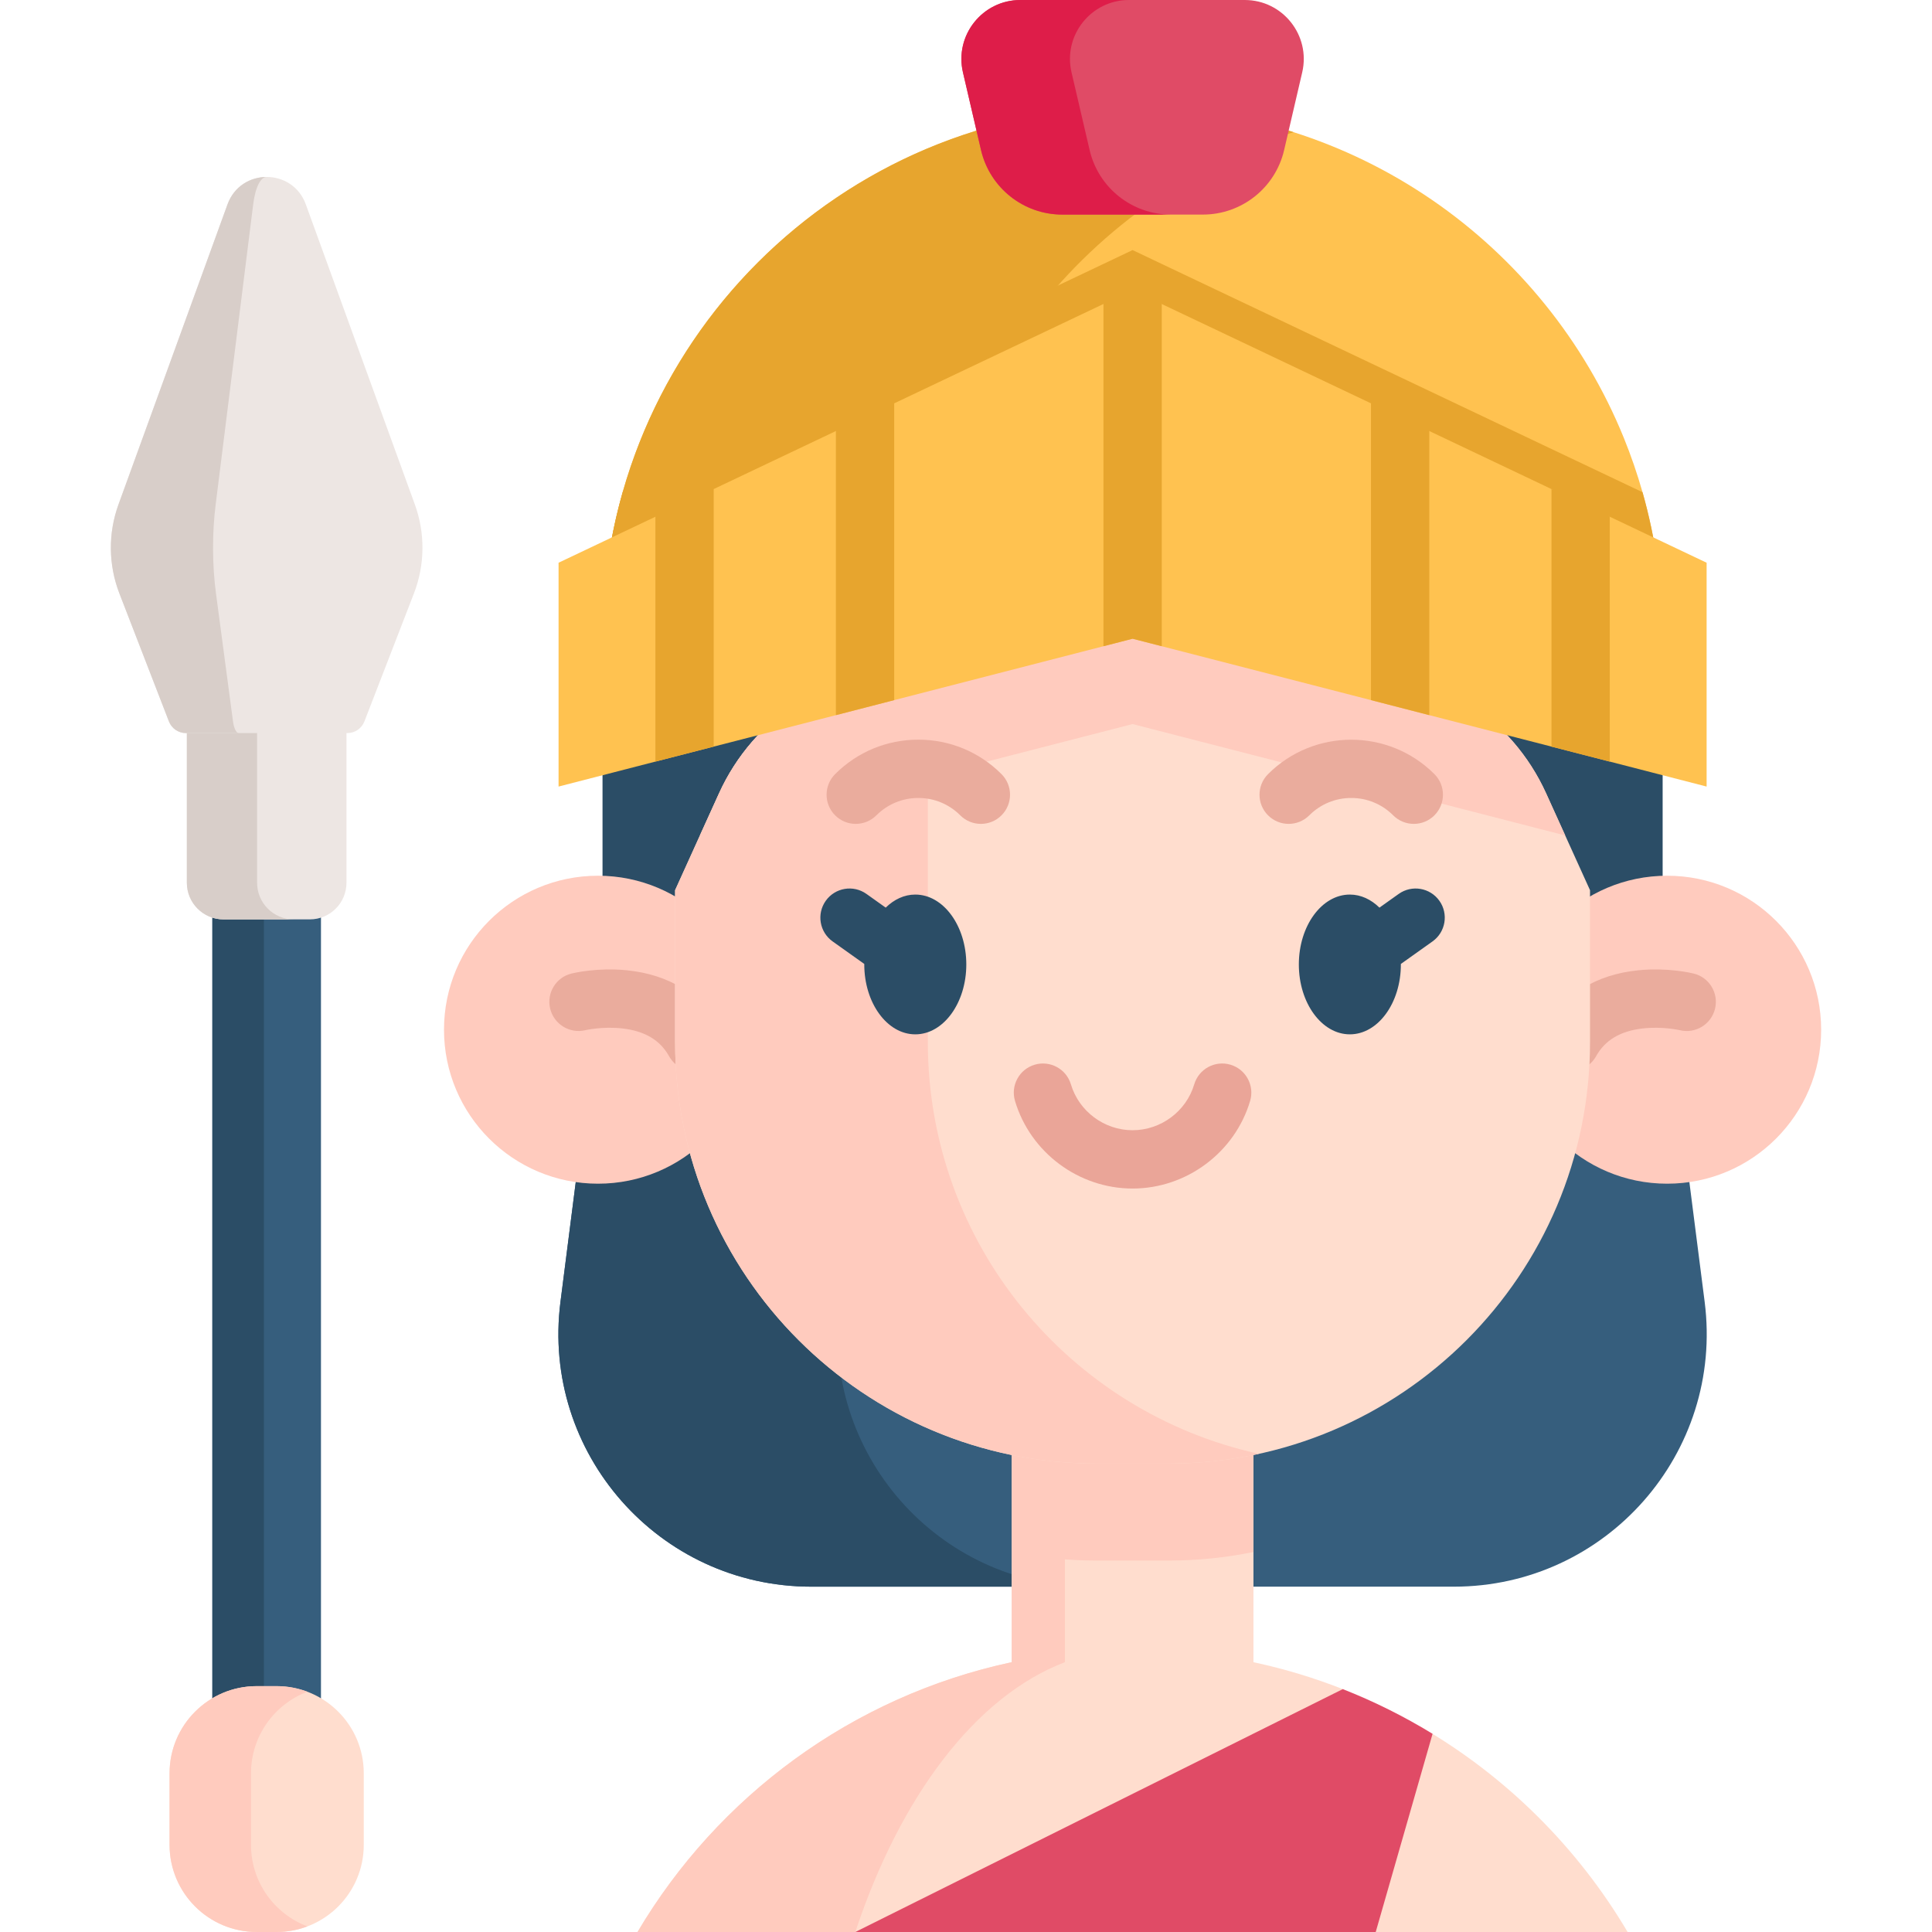 <svg id="Capa_1" enable-background="new 0 0 512 512" height="512" viewBox="0 0 512 512" width="512" xmlns="http://www.w3.org/2000/svg"><g><path d="m159.674 168.905h280.943v122.782h-280.943z" fill="#2b4d66"/><path d="m444.29 286.535 7.463 58.465c5.112 40.045-26.09 75.483-66.46 75.483h-170.305c-40.37 0-71.572-35.438-66.46-75.483l7.463-58.464" fill="#365e7d"/><path d="m288.986 420.483h-73.998c-40.373 0-71.567-35.438-66.457-75.481l7.458-58.463h73.998l-7.458 58.463c-5.109 40.043 26.084 75.481 66.457 75.481z" fill="#2b4d66"/><g><path d="m431.334 512h-66.756l-43.391-12.795-94.519 12.795h-57.721c21.18-35.799 56.577-62.182 98.444-71.35.237-.052.484-.103.721-.155v-55.516h64.067v55.516c.247.052.494.103.731.165 7.85 1.72 15.463 4.038 22.808 6.923 3.874 1.514-2.617 13.485 1.092 15.298 3.317 1.628 16.864-6.913 20.047-5.058 22.449 13.114 41.239 31.801 54.477 54.177z" fill="#ffddce"/><path d="m332.179 384.979v26.321c-7.273 1.483-14.804 2.266-22.52 2.266h-19.027c-7.716 0-15.247-.783-22.52-2.266v-26.321z" fill="#ffcbbe"/><path d="m379.641 459.481v.01l-15.061 52.509h-137.91l129.185-64.366c8.313 3.266 16.266 7.242 23.786 11.847z" fill="#e04b66"/><path d="m282.208 384.979v55.516c-23.622 9.024-43.608 35.5-55.537 71.505h-57.721c21.304-36.005 56.99-62.48 99.165-71.505v-55.516z" fill="#ffcbbe"/></g><path d="m440.619 168.908v13.928l-140.465-36.18-140.475 36.18v-13.928c0-13.341 1.865-26.249 5.347-38.477 1.38-4.883 3.029-9.663 4.914-14.32 20.871-51.416 71.309-87.679 130.205-87.679h.01c58.896 0 109.333 36.262 130.205 87.679 1.885 4.656 3.534 9.436 4.924 14.33 3.47 12.229 5.335 25.127 5.335 38.467z" fill="#ffc250"/><path d="m342.799 35.022c-56.732 18.049-97.826 71.165-97.826 133.882h-85.299c0-77.583 62.892-140.475 140.475-140.475 14.866 0 29.196 2.308 42.65 6.593z" fill="#e7a52e"/><g fill="#ffcbbe"><circle cx="158.473" cy="272.884" r="40.808"/><circle cx="441.815" cy="272.884" r="40.808"/></g><path d="m184.068 283.88c-2.714 0-5.347-1.433-6.76-3.973-2.375-4.271-6.423-6.678-12.375-7.359-5.223-.597-9.787.455-9.833.465-4.141.976-8.306-1.576-9.3-5.711-.993-4.135 1.522-8.291 5.652-9.304.692-.17 6.977-1.635 14.657-.865 11.235 1.129 19.778 6.407 24.704 15.264 2.074 3.729.732 8.434-2.997 10.508-1.189.66-2.478.975-3.748.975z" fill="#eaac9d"/><path d="m416.22 283.88c-1.271 0-2.559-.314-3.748-.975-3.729-2.074-5.071-6.779-2.997-10.508 4.926-8.857 13.469-14.135 24.704-15.264 7.677-.771 13.965.695 14.657.865 4.144 1.017 6.679 5.201 5.662 9.345-1.015 4.134-5.18 6.667-9.314 5.67-.154-.035-4.672-1.056-9.829-.464-5.952.681-9.999 3.089-12.375 7.36-1.413 2.538-4.046 3.97-6.76 3.971z" fill="#eaac9d"/><path d="m421.372 235.912v40.239c0 61.697-50.015 111.713-111.713 111.713h-19.027c-61.697 0-111.723-50.015-111.723-111.713v-40.239l6.573-14.505 5.068-11.157c4.584-10.106 11.909-18.409 20.871-24.189 8.963-5.779 19.553-9.024 30.658-9.024 24.869 0 46.832-16.246 54.105-40.022l3.966-12.98 3.956 12.98c3.637 11.888 10.94 21.891 20.449 28.927s21.211 11.095 33.656 11.095c22.211 0 42.361 12.991 51.53 33.213l5.058 11.157z" fill="#ffddce"/><path d="m414.8 221.407-114.649-29.525-114.669 29.525 5.068-11.157c4.584-10.106 11.909-18.409 20.871-24.189 8.963-5.779 19.553-9.024 30.658-9.024 24.869 0 46.832-16.246 54.105-40.022l3.966-12.98 3.956 12.98c3.637 11.888 10.94 21.891 20.449 28.927s21.211 11.095 33.656 11.095c22.211 0 42.361 12.991 51.53 33.213z" fill="#ffcbbe"/><path d="m333.637 385.279c-7.716 1.7-15.741 2.586-23.972 2.586h-19.037c-61.697 0-111.722-50.015-111.722-111.711v-40.238l11.641-25.662c4.584-10.106 11.909-18.409 20.871-24.188s19.553-9.024 30.658-9.024c1.277 0 2.544-.041 3.812-.124v99.236c-.001 53.465 37.569 98.164 87.749 109.125z" fill="#ffcbbe"/><g fill="#2b4d66"><path d="m242.562 237.069c-2.924 0-5.626 1.292-7.84 3.462l-5.109-3.635c-3.477-2.473-8.301-1.66-10.775 1.817-2.473 3.477-1.66 8.301 1.817 10.775l8.393 5.971c0 .044-.005.087-.005.132 0 10.213 6.064 18.521 13.519 18.521s13.519-8.308 13.519-18.521-6.064-18.522-13.519-18.522z"/><path d="m381.45 238.713c-2.474-3.477-7.298-4.29-10.775-1.817l-5.109 3.635c-2.214-2.17-4.916-3.462-7.84-3.462-7.454 0-13.519 8.309-13.519 18.522s6.064 18.521 13.519 18.521 13.519-8.308 13.519-18.521c0-.045-.005-.087-.005-.132l8.393-5.971c3.477-2.474 4.29-7.298 1.817-10.775z"/></g><path d="m259.942 218.338c-1.977 0-3.955-.754-5.463-2.263-2.97-2.97-6.917-4.605-11.117-4.605s-8.147 1.635-11.117 4.605c-3.017 3.017-7.909 3.018-10.927 0-3.017-3.017-3.018-7.909 0-10.927 5.888-5.888 13.716-9.131 22.044-9.131 8.327 0 16.156 3.243 22.044 9.131 3.018 3.018 3.017 7.909 0 10.927-1.51 1.508-3.487 2.263-5.464 2.263z" fill="#eaac9d"/><path d="m374.673 218.338c-1.977 0-3.955-.755-5.463-2.263-2.97-2.969-6.918-4.605-11.117-4.605-4.2 0-8.148 1.636-11.118 4.605-3.017 3.017-7.909 3.017-10.927 0s-3.018-7.909 0-10.927c12.155-12.154 31.933-12.155 44.088 0 3.018 3.017 3.018 7.909 0 10.927-1.509 1.508-3.486 2.263-5.463 2.263z" fill="#eaac9d"/><path d="m300.141 314.976c-14.268 0-27.077-9.541-31.15-23.203-1.219-4.09 1.108-8.393 5.197-9.612 4.088-1.219 8.392 1.108 9.612 5.197 2.135 7.163 8.856 12.165 16.342 12.165 7.495 0 14.214-4.999 16.339-12.157 1.215-4.091 5.516-6.422 9.606-5.208 4.091 1.215 6.422 5.516 5.208 9.606-4.06 13.668-16.87 23.212-31.154 23.212z" fill="#eaa598"/><path d="m440.619 168.908v13.928l-140.465-36.18-140.475 36.18v-13.928c0-13.341 1.865-26.249 5.347-38.477l8.664-4.11 15.453-7.335 32.379-15.381 15.453-7.335 55.455-26.331 7.716-3.668 7.737 3.678 55.444 26.321 15.453 7.335 32.379 15.381.196.093 15.257 7.242 8.674 4.121c3.468 12.228 5.333 25.126 5.333 38.466z" fill="#e7a52e"/><path d="m452.27 149.129v59.318l-25.662-6.614-15.452-3.976-32.379-8.335-15.453-3.986-55.444-14.279-7.737-1.988-7.716 1.988-55.454 14.279-15.453 3.986-32.379 8.335-15.452 3.976-25.662 6.614v-59.318l25.662-12.187 15.452-7.335 32.379-15.381 15.453-7.334 55.454-26.332 7.716-3.667 7.737 3.677 55.444 26.322 15.453 7.334 32.379 15.381.195.093 15.257 7.242z" fill="#ffc250"/><path d="m329.877 0h-59.463c-10.065 0-17.507 9.373-15.225 19.176l4.794 20.597c2.33 10.01 11.251 17.093 21.529 17.093h37.267c10.277 0 19.199-7.083 21.529-17.093l4.794-20.597c2.282-9.803-5.16-19.176-15.225-19.176z" fill="#e04b66"/><path d="m310.296 56.866h-28.783c-10.271 0-19.192-7.088-21.531-17.091l-4.79-20.604c-2.277-9.796 5.161-19.171 15.226-19.171h28.773c-10.065 0-17.503 9.375-15.226 19.172l4.801 20.604c2.327 10.002 11.249 17.09 21.53 17.09z" fill="#de1d49"/><g fill="#e7a52e"><path d="m189.141 129.607v68.25l-15.452 3.976v-64.891l5.239-7.295z"/><path d="m236.973 106.892v78.644l-15.453 3.986v-75.296l6.409-9.93z"/><path d="m307.88 80.57v90.687l-7.737-1.988-7.716 1.988v-90.697l7.716-7.438z"/><path d="m426.608 136.942v64.891l-15.452-3.976v-68.25l.195.093 8.312-1.081z"/><path d="m378.777 114.226v75.296l-15.453-3.986v-78.644l6.088-3.623z"/></g><path d="m56.277 233.105h28.784v251.723h-28.784z" fill="#365e7d"/><path d="m56.277 233.105h13.661v251.723h-13.661z" fill="#2b4d66"/><path d="m73.299 446.843h-5.26c-12.759 0-23.102 10.343-23.102 23.102v18.953c0 12.759 10.343 23.102 23.102 23.102h5.26c12.759 0 23.102-10.343 23.102-23.102v-18.953c0-12.759-10.343-23.102-23.102-23.102z" fill="#ffddce"/><path d="m81.457 510.511c-2.534.958-5.285 1.483-8.159 1.483h-5.264c-12.754 0-23.097-10.343-23.097-23.097v-18.955c0-12.754 10.343-23.097 23.097-23.097h5.264c2.874 0 5.625.525 8.159 1.483-8.726 3.297-14.938 11.734-14.938 21.613v18.955c0 9.881 6.212 18.319 14.938 21.615z" fill="#ffcbbe"/><path d="m91.821 167.579h-42.304v66.349c0 5.368 4.351 9.719 9.719 9.719h22.866c5.368 0 9.719-4.351 9.719-9.719z" fill="#ede6e3"/><path d="m77.847 243.653h-18.615c-5.367 0-9.715-4.347-9.715-9.725v-66.344h18.615v66.344c0 5.378 4.348 9.725 9.715 9.725z" fill="#d8cec9"/><path d="m109.694 157.269-13.121 33.912c-.72 1.861-2.511 3.088-4.506 3.088h-42.797c-1.996 0-3.786-1.227-4.506-3.088l-13.121-33.912c-2.93-7.572-3.016-15.95-.244-23.581l28.897-79.528c3.521-9.69 17.225-9.69 20.746 0l28.896 79.528c2.773 7.631 2.686 16.008-.244 23.581z" fill="#ede6e3"/><path d="m70.66 46.895c-1.483.01-2.957 2.431-3.564 7.263l-9.941 79.53c-.958 7.634-.927 16.009.082 23.581l4.512 33.914c.247 1.865.865 3.091 1.556 3.091h-14.042c-1.988 0-3.781-1.226-4.502-3.091l-13.124-33.914c-2.926-7.572-3.018-15.947-.237-23.581l28.886-79.53c1.761-4.842 6.068-7.263 10.374-7.263z" fill="#d8cec9"/></g></svg>